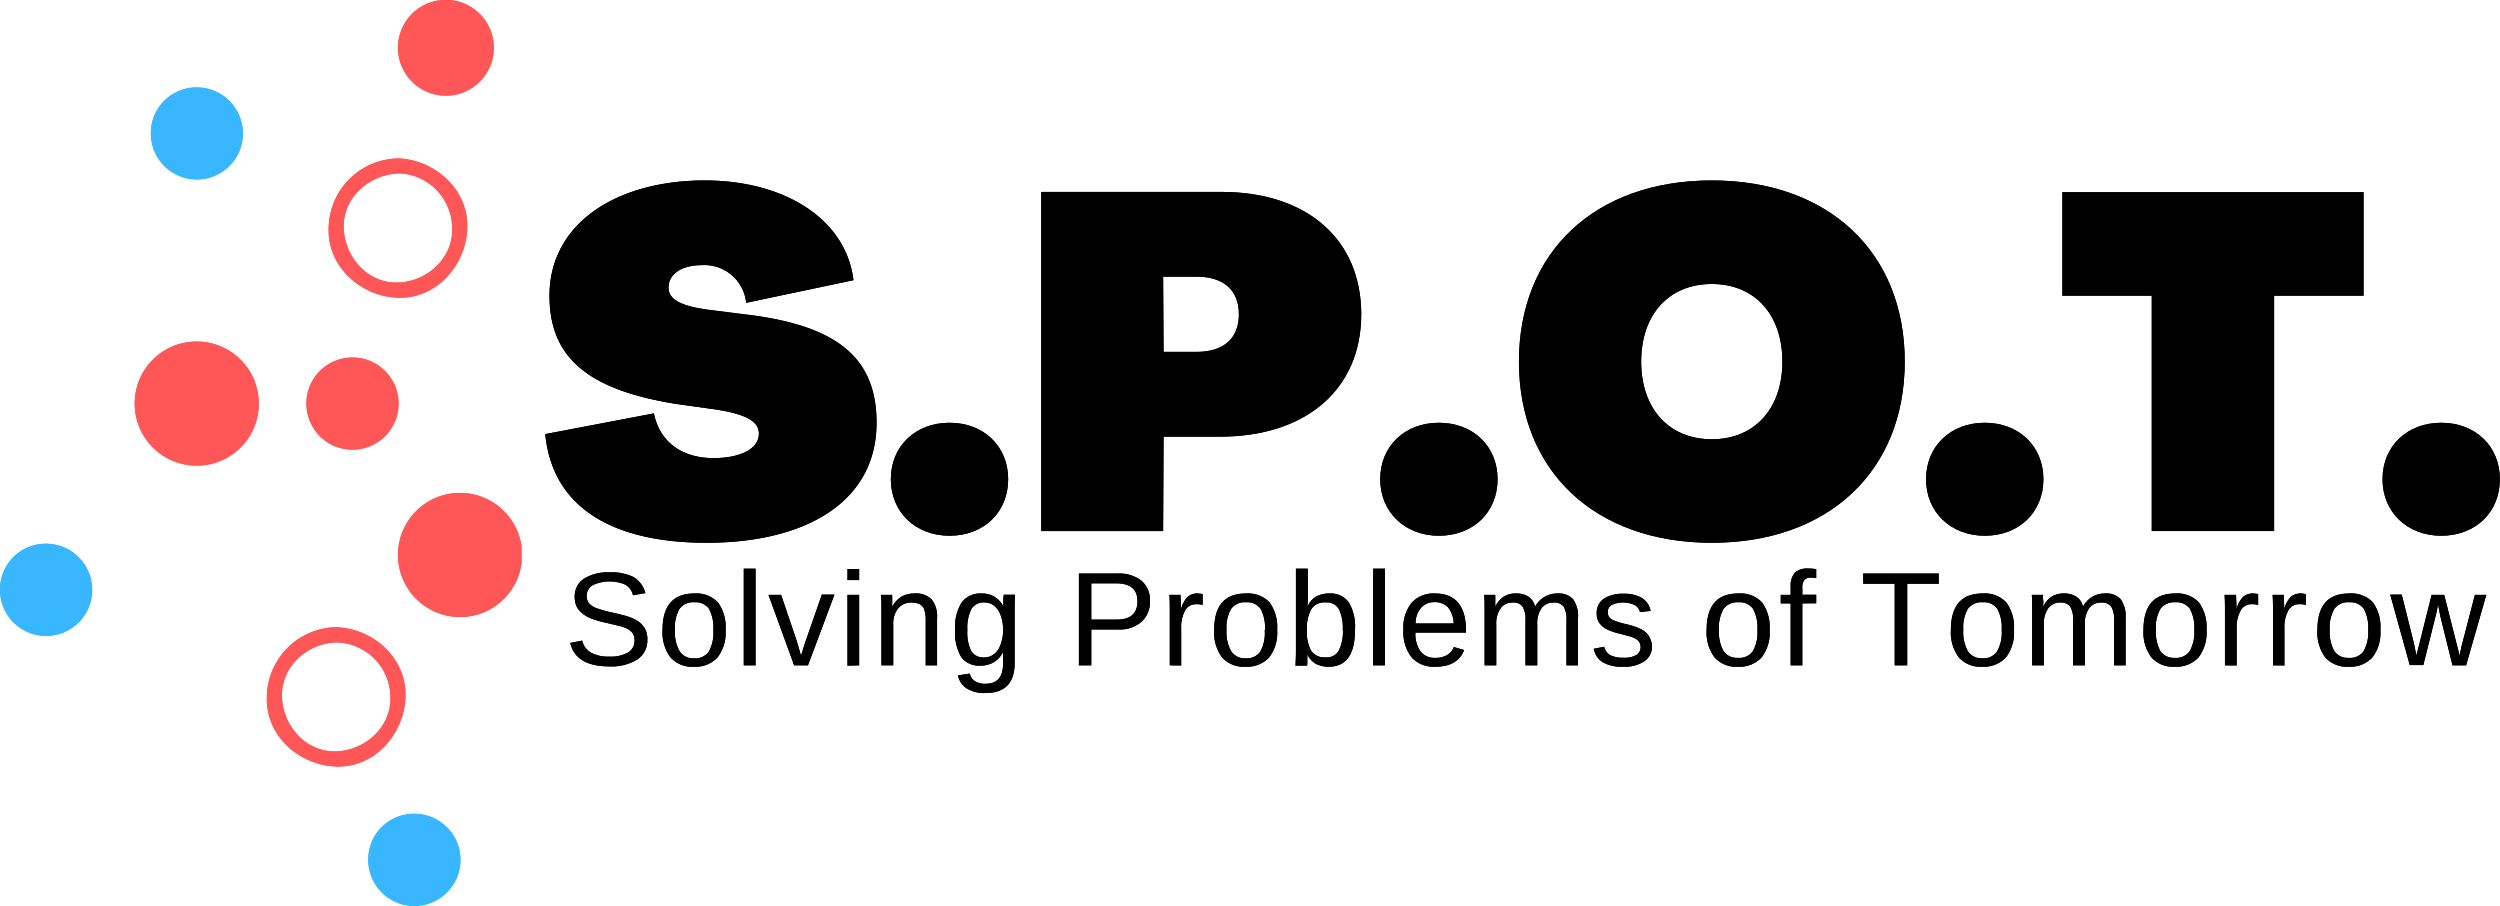 <svg xmlns="http://www.w3.org/2000/svg" xmlns:xlink="http://www.w3.org/1999/xlink" viewBox="0 0 383.49 138.96"><defs><style>.cls-1{fill:none;}.cls-2{fill:#38b6ff;}.cls-3{clip-path:url(#clip-path);}.cls-4{clip-path:url(#clip-path-2);}.cls-5{fill:#ff5757;}.cls-6{clip-path:url(#clip-path-3);}.cls-7{clip-path:url(#clip-path-4);}</style><clipPath id="clip-path" transform="translate(0 -0.02)"><rect class="cls-1" x="55.33" y="123.72" width="16" height="15.28"/></clipPath><clipPath id="clip-path-2" transform="translate(0 -0.02)"><rect class="cls-1" y="82.39" width="15.33" height="16"/></clipPath><clipPath id="clip-path-3" transform="translate(0 -0.02)"><rect class="cls-1" x="60.67" y="74.39" width="19.33" height="21.33"/></clipPath><clipPath id="clip-path-4" transform="translate(0 -0.02)"><rect class="cls-1" x="60.67" width="16" height="15.72"/></clipPath></defs><g id="Layer_2" data-name="Layer 2"><g id="Layer_1-2" data-name="Layer 1"><path class="cls-2" d="M30.14,13.43a7.06,7.06,0,1,1-7,7.06,7,7,0,0,1,7-7.06" transform="translate(0 -0.02)"/><g class="cls-3"><path class="cls-2" d="M63.49,124.85a7.07,7.07,0,1,1-7,7.07,7,7,0,0,1,7-7.07" transform="translate(0 -0.02)"/></g><g class="cls-4"><path class="cls-2" d="M7,83.43a7.07,7.07,0,1,1-7,7.06,7,7,0,0,1,7-7.06" transform="translate(0 -0.02)"/></g><path class="cls-5" d="M54,54.86a7.07,7.07,0,1,1-7,7.07,7.06,7.06,0,0,1,7-7.07" transform="translate(0 -0.02)"/><g class="cls-6"><path class="cls-5" d="M70.52,75.63a9.52,9.52,0,1,1-9.47,9.52,9.5,9.5,0,0,1,9.47-9.52" transform="translate(0 -0.02)"/></g><path class="cls-5" d="M30.14,52.41a9.52,9.52,0,1,1-9.48,9.52,9.49,9.49,0,0,1,9.48-9.52" transform="translate(0 -0.02)"/><path class="cls-5" d="M61.05,26.6A8.48,8.48,0,0,1,69.36,35c.16,4.68-3.9,8.22-8.31,8.36-4.65.16-8.17-3.92-8.33-8.36-.15-4.66,3.91-8.2,8.33-8.36,1.48,0,1.49-2.37,0-2.32A10.85,10.85,0,0,0,50.41,35c-.2,6,5,10.5,10.64,10.69,5.92.2,10.44-5,10.63-10.69.2-5.95-5-10.49-10.63-10.68-1.5-.05-1.49,2.28,0,2.32" transform="translate(0 -0.02)"/><path class="cls-5" d="M51.57,98.56a8.47,8.47,0,0,1,8.32,8.36c.15,4.66-3.91,8.21-8.32,8.36-4.65.15-8.17-3.93-8.32-8.36-.16-4.68,3.9-8.21,8.32-8.36,1.48,0,1.49-2.38,0-2.33a10.85,10.85,0,0,0-10.64,10.69c-.2,6,5,10.49,10.64,10.68,5.93.2,10.45-5,10.63-10.68.2-6-5-10.5-10.63-10.69-1.49,0-1.49,2.28,0,2.33" transform="translate(0 -0.02)"/><g class="cls-7"><path class="cls-5" d="M68.36,0a7.35,7.35,0,1,1-7.31,7.35A7.33,7.33,0,0,1,68.36,0" transform="translate(0 -0.02)"/></g><path d="M108.4,83.28c15,0,26.06-6.14,26.06-18.41,0-9.81-5.85-14.79-19.42-16.53l-6.28-.79c-4.33-.58-6.21-1.59-6.21-3.4,0-2.09,2-3.46,5.13-3.46a6.44,6.44,0,0,1,6.78,5.78L130.92,43c-1.16-9.46-10.68-15.3-22.81-15.3-13.5,0-23.82,6.56-23.82,17.68,0,9.46,5.84,14.44,19.49,16.61l6.14.86c4.54.73,6.49,1.81,6.49,3.68,0,2.31-2.74,3.76-7,3.76-4.76,0-8.23-2.46-9.1-6.86L83.64,66.61C84.79,78.37,94.68,83.28,108.4,83.28Z" transform="translate(0 -0.02)"/><path d="M145.65,82.2c5.27,0,9-3.61,9-8.67s-3.75-8.66-9-8.66-9,3.61-9,8.66S140.45,82.2,145.65,82.2Z" transform="translate(0 -0.02)"/><path d="M159.72,81.48h18.7L178.49,67h8.66c13.21,0,21.66-7.29,21.66-18.77s-8.3-18.77-21.45-18.77H159.72ZM178.49,54l-.07-11.54h5.12c4.19,0,6.5,2.09,6.5,5.77S187.73,54,183.54,54Z" transform="translate(0 -0.02)"/><path d="M220.72,82.2c5.27,0,9-3.61,9-8.67s-3.75-8.66-9-8.66-9,3.61-9,8.66S215.52,82.2,220.72,82.2Z" transform="translate(0 -0.02)"/><path d="M262.58,83.28c17.9,0,29.6-11,29.6-27.79s-11.7-27.79-29.6-27.79S233,38.67,233,55.49,244.68,83.28,262.58,83.28Zm0-15.88c-6.57,0-10.83-4.69-10.83-11.91S256,43.58,262.58,43.58s10.83,4.69,10.83,11.91S269.15,67.4,262.58,67.4Z" transform="translate(0 -0.02)"/><path d="M304.45,82.2c5.27,0,9-3.61,9-8.67s-3.75-8.66-9-8.66-9,3.61-9,8.66S299.25,82.2,304.45,82.2Z" transform="translate(0 -0.02)"/><path d="M330.07,81.48h18.77V45.38h13.72V29.5h-46.2V45.38h13.71Z" transform="translate(0 -0.02)"/><path d="M374.47,82.2c5.27,0,9-3.61,9-8.67s-3.75-8.66-9-8.66-9,3.61-9,8.66S369.27,82.2,374.47,82.2Z" transform="translate(0 -0.02)"/><path d="M99.3,98.18a3.5,3.5,0,0,1-1.54,3,7.51,7.51,0,0,1-4.29,1.06c-3.43,0-5.42-1.19-6-3.59l1.83-.37a2.88,2.88,0,0,0,1.38,1.87,5.65,5.65,0,0,0,2.83.59,5.3,5.3,0,0,0,2.83-.63,2.07,2.07,0,0,0,1-1.87,1.81,1.81,0,0,0-.32-1.11,2.26,2.26,0,0,0-.89-.7A5.53,5.53,0,0,0,94.84,96l-1.75-.42a16.69,16.69,0,0,1-2.54-.73A5,5,0,0,1,89.2,94,3,3,0,0,1,88.43,93a3.29,3.29,0,0,1-.27-1.39,3.2,3.2,0,0,1,1.37-2.79,6.9,6.9,0,0,1,4-1,7.47,7.47,0,0,1,3.67.73A4.07,4.07,0,0,1,99,91l-1.9.33a2.49,2.49,0,0,0-1.16-1.62,6.17,6.17,0,0,0-5,.06A1.83,1.83,0,0,0,90,91.45a1.75,1.75,0,0,0,.33,1.09,2.88,2.88,0,0,0,1,.71A17.89,17.89,0,0,0,94,94c.42.09.86.2,1.29.31s.84.22,1.23.35a6.54,6.54,0,0,1,1.1.5,3.39,3.39,0,0,1,.9.73,3,3,0,0,1,.6,1A3.59,3.59,0,0,1,99.3,98.18Z" transform="translate(0 -0.02)"/><path d="M111.3,96.66a6.2,6.2,0,0,1-1.25,4.23,4.61,4.61,0,0,1-3.63,1.4,4.4,4.4,0,0,1-3.58-1.44,6.36,6.36,0,0,1-1.21-4.19q0-5.59,4.86-5.6a4.54,4.54,0,0,1,3.64,1.37A6.4,6.4,0,0,1,111.3,96.66Zm-1.88,0a6.1,6.1,0,0,0-.66-3.25,2.49,2.49,0,0,0-2.23-1,2.56,2.56,0,0,0-2.29,1,5.73,5.73,0,0,0-.71,3.23,6.06,6.06,0,0,0,.69,3.23A2.41,2.41,0,0,0,106.4,101a2.56,2.56,0,0,0,2.32-1A6,6,0,0,0,109.42,96.66Z" transform="translate(0 -0.02)"/><path d="M114.09,102.08V87.25h1.81v14.83Z" transform="translate(0 -0.02)"/><path d="M123.94,102.08h-2.12l-3.94-10.81h1.94l2.37,7c.08.26.31,1,.69,2.35l.35-1.16.38-1.17,2.46-7.06H128Z" transform="translate(0 -0.02)"/><path d="M130,89v-1.7h1.79V89Zm0,13.13V91.27h1.79v10.81Z" transform="translate(0 -0.02)"/><path d="M142,102.08V95.23a5.18,5.18,0,0,0-.21-1.67,1.44,1.44,0,0,0-.66-.83,2.73,2.73,0,0,0-1.36-.28,2.55,2.55,0,0,0-2,.9,3.67,3.67,0,0,0-.75,2.46v6.27h-1.81v-8.5q0-1.89-.06-2.31h1.71v.27c0,.14,0,.31,0,.5s0,.55,0,1.06h0a4.07,4.07,0,0,1,1.44-1.56,3.9,3.9,0,0,1,2-.48,3.38,3.38,0,0,1,2.6.89,4.21,4.21,0,0,1,.84,2.92v7.21Z" transform="translate(0 -0.02)"/><path d="M151.12,106.33a5,5,0,0,1-2.83-.71,3.09,3.09,0,0,1-1.34-2l1.81-.27a1.78,1.78,0,0,0,.78,1.15,2.9,2.9,0,0,0,1.62.41c1.8,0,2.71-1,2.71-3.14v-1.73h0a3.78,3.78,0,0,1-1.42,1.56,3.92,3.92,0,0,1-2.06.52,3.36,3.36,0,0,1-2.94-1.31,7.39,7.39,0,0,1-.94-4.17,7.14,7.14,0,0,1,1-4.2,3.57,3.57,0,0,1,3.07-1.38,3.75,3.75,0,0,1,2,.52,3.61,3.61,0,0,1,1.33,1.48h0c0-.19,0-.53,0-1a4,4,0,0,1,.08-.81h1.71c0,.36-.06,1.1-.06,2.23v8.27Q155.64,106.33,151.12,106.33Zm2.75-9.67a6.24,6.24,0,0,0-.38-2.27,3.18,3.18,0,0,0-1-1.46,2.36,2.36,0,0,0-1.48-.5,2.21,2.21,0,0,0-2,1,6.43,6.43,0,0,0-.62,3.23,6.56,6.56,0,0,0,.58,3.21,2.17,2.17,0,0,0,2,1,2.4,2.4,0,0,0,1.5-.5,3.07,3.07,0,0,0,1-1.44A5.94,5.94,0,0,0,153.87,96.66Z" transform="translate(0 -0.02)"/><path d="M176.4,92.23a4.09,4.09,0,0,1-1.31,3.18,5.09,5.09,0,0,1-3.54,1.17H167.4v5.5h-1.9V88h5.92a5.54,5.54,0,0,1,3.67,1.1A3.88,3.88,0,0,1,176.4,92.23Zm-1.92,0q0-2.73-3.29-2.73H167.4v5.56h3.87Q174.48,95.08,174.48,92.25Z" transform="translate(0 -0.02)"/><path d="M179.44,102.08V93.79c0-.76,0-1.61-.06-2.52h1.7c.06,1.22.09,2,.09,2.21h0a4.14,4.14,0,0,1,1-1.9,2.26,2.26,0,0,1,1.58-.52,3.13,3.13,0,0,1,.73.1v1.65a3.51,3.51,0,0,0-1-.11,1.88,1.88,0,0,0-1.71,1,5.33,5.33,0,0,0-.58,2.75v5.65Z" transform="translate(0 -0.02)"/><path d="M195.91,96.66a6.14,6.14,0,0,1-1.25,4.23,4.61,4.61,0,0,1-3.62,1.4,4.42,4.42,0,0,1-3.59-1.44,6.42,6.42,0,0,1-1.2-4.19c0-3.73,1.61-5.6,4.85-5.6a4.57,4.57,0,0,1,3.65,1.37A6.46,6.46,0,0,1,195.91,96.66Zm-1.87,0a6.09,6.09,0,0,0-.67-3.25,2.49,2.49,0,0,0-2.23-1,2.57,2.57,0,0,0-2.29,1,5.81,5.81,0,0,0-.71,3.23,6.06,6.06,0,0,0,.69,3.23A2.44,2.44,0,0,0,191,101a2.55,2.55,0,0,0,2.31-1A5.86,5.86,0,0,0,194,96.66Z" transform="translate(0 -0.02)"/><path d="M207.85,96.62q0,5.67-4,5.67a4.28,4.28,0,0,1-2-.44,3.25,3.25,0,0,1-1.31-1.46h0c0,.21,0,.53,0,1s0,.66-.06.73h-1.75c0-.36.06-1.1.06-2.23V87.25h1.82v4.23c0,.43,0,.93-.05,1.52h.05a3.1,3.1,0,0,1,1.31-1.48,4.1,4.1,0,0,1,2-.46,3.43,3.43,0,0,1,3,1.39A7.34,7.34,0,0,1,207.85,96.62Zm-1.88.06a6.56,6.56,0,0,0-.6-3.25,2.15,2.15,0,0,0-2-1,2.45,2.45,0,0,0-2.21,1,6.09,6.09,0,0,0-.68,3.29,5.78,5.78,0,0,0,.66,3.14,2.45,2.45,0,0,0,2.21,1,2.13,2.13,0,0,0,2-1A6.7,6.7,0,0,0,206,96.68Z" transform="translate(0 -0.02)"/><path d="M210.64,102.08V87.25h1.81v14.83Z" transform="translate(0 -0.02)"/><path d="M217.12,97.06a4.6,4.6,0,0,0,.77,2.87,2.65,2.65,0,0,0,2.25,1,3.38,3.38,0,0,0,1.87-.45,2.4,2.4,0,0,0,1-1.21l1.58.46c-.64,1.7-2.11,2.56-4.41,2.56a4.57,4.57,0,0,1-3.65-1.44,6.32,6.32,0,0,1-1.25-4.25,6,6,0,0,1,1.25-4.1,4.48,4.48,0,0,1,3.58-1.44q4.77,0,4.77,5.75v.25Zm5.87-1.4a4.15,4.15,0,0,0-.87-2.48,2.71,2.71,0,0,0-2.07-.79,2.61,2.61,0,0,0-2.08.88,3.68,3.68,0,0,0-.83,2.39Z" transform="translate(0 -0.02)"/><path d="M234,102.08V95.23a3.84,3.84,0,0,0-.44-2.17,1.79,1.79,0,0,0-1.54-.61,2.18,2.18,0,0,0-1.83.88,4,4,0,0,0-.67,2.48v6.27h-1.79v-8.5q0-1.89-.06-2.31h1.7v.27c0,.14,0,.31,0,.5s0,.55,0,1.06h0a3.64,3.64,0,0,1,1.33-1.58,3.42,3.42,0,0,1,1.84-.46,3.32,3.32,0,0,1,1.93.5,2.46,2.46,0,0,1,1,1.54h0A3.85,3.85,0,0,1,237,91.54a3.75,3.75,0,0,1,1.94-.48,2.91,2.91,0,0,1,2.37.89,4.51,4.51,0,0,1,.75,2.92v7.21h-1.77V95.23a3.84,3.84,0,0,0-.44-2.17,1.79,1.79,0,0,0-1.54-.61,2.2,2.2,0,0,0-1.85.88,4,4,0,0,0-.65,2.48v6.27Z" transform="translate(0 -0.02)"/><path d="M253.41,99.08a2.72,2.72,0,0,1-1.17,2.37,5.4,5.4,0,0,1-3.23.84,6,6,0,0,1-3.13-.67,3.13,3.13,0,0,1-1.41-2.08l1.6-.31a2,2,0,0,0,.94,1.29,4.25,4.25,0,0,0,2,.39,3.69,3.69,0,0,0,2-.41,1.41,1.41,0,0,0,.65-1.27,1.37,1.37,0,0,0-.44-1,3.36,3.36,0,0,0-1.42-.64l-1.29-.36a9.25,9.25,0,0,1-2.21-.77,3.29,3.29,0,0,1-1-.93,2.41,2.41,0,0,1-.37-1.36,2.62,2.62,0,0,1,1-2.25A5.22,5.22,0,0,1,249,91.1a5.45,5.45,0,0,1,2.83.63,2.9,2.9,0,0,1,1.36,2l-1.63.18a1.58,1.58,0,0,0-.81-1.08,4.21,4.21,0,0,0-3.54,0,1.19,1.19,0,0,0-.58,1.1,1.25,1.25,0,0,0,.22.77,1.92,1.92,0,0,0,.71.5,13.72,13.72,0,0,0,2,.59,11.58,11.58,0,0,1,2,.66,3.36,3.36,0,0,1,1,.69,2.31,2.31,0,0,1,.57.86A2.85,2.85,0,0,1,253.41,99.08Z" transform="translate(0 -0.02)"/><path d="M271.45,96.66a6.14,6.14,0,0,1-1.25,4.23,4.61,4.61,0,0,1-3.62,1.4,4.4,4.4,0,0,1-3.58-1.44,6.36,6.36,0,0,1-1.21-4.19c0-3.73,1.61-5.6,4.85-5.6a4.56,4.56,0,0,1,3.65,1.37A6.46,6.46,0,0,1,271.45,96.66Zm-1.87,0a6.09,6.09,0,0,0-.67-3.25,2.49,2.49,0,0,0-2.23-1,2.58,2.58,0,0,0-2.29,1,5.81,5.81,0,0,0-.71,3.23,6.06,6.06,0,0,0,.69,3.23,2.44,2.44,0,0,0,2.19,1.06,2.55,2.55,0,0,0,2.31-1A5.86,5.86,0,0,0,269.58,96.66Z" transform="translate(0 -0.02)"/><path d="M276.47,92.58v9.5h-1.79v-9.5h-1.52V91.27h1.52V90a3,3,0,0,1,.65-2.13,2.76,2.76,0,0,1,2-.64,6.6,6.6,0,0,1,1.27.1v1.38a4.34,4.34,0,0,0-.81-.09,1.24,1.24,0,0,0-1,.36,1.94,1.94,0,0,0-.32,1.27v1h2.13v1.31Z" transform="translate(0 -0.02)"/><path d="M292.56,89.56v12.52h-1.92V89.56h-4.83V88h11.58v1.56Z" transform="translate(0 -0.02)"/><path d="M308.93,96.66a6.2,6.2,0,0,1-1.25,4.23,4.64,4.64,0,0,1-3.63,1.4,4.4,4.4,0,0,1-3.58-1.44,6.36,6.36,0,0,1-1.21-4.19c0-3.73,1.61-5.6,4.85-5.6a4.56,4.56,0,0,1,3.65,1.37A6.4,6.4,0,0,1,308.93,96.66Zm-1.88,0a6,6,0,0,0-.67-3.25,2.46,2.46,0,0,0-2.22-1,2.59,2.59,0,0,0-2.3,1,5.82,5.82,0,0,0-.7,3.23,6.07,6.07,0,0,0,.68,3.23A2.44,2.44,0,0,0,304,101a2.55,2.55,0,0,0,2.31-1A5.86,5.86,0,0,0,307.05,96.66Z" transform="translate(0 -0.02)"/><path d="M318,102.08V95.23a3.84,3.84,0,0,0-.44-2.17,1.78,1.78,0,0,0-1.54-.61,2.18,2.18,0,0,0-1.83.88,4,4,0,0,0-.67,2.48v6.27h-1.79v-8.5q0-1.89-.06-2.31h1.7v.27c0,.14,0,.31.05.5s0,.55,0,1.06h0a3.64,3.64,0,0,1,1.33-1.58,3.42,3.42,0,0,1,1.84-.46,3.32,3.32,0,0,1,1.93.5,2.46,2.46,0,0,1,1,1.54h0A3.85,3.85,0,0,1,321,91.54a3.75,3.75,0,0,1,1.94-.48,2.91,2.91,0,0,1,2.37.89,4.51,4.51,0,0,1,.75,2.92v7.21h-1.77V95.23a3.84,3.84,0,0,0-.44-2.17,1.78,1.78,0,0,0-1.54-.61,2.2,2.2,0,0,0-1.85.88,4,4,0,0,0-.65,2.48v6.27Z" transform="translate(0 -0.02)"/><path d="M338.47,96.66a6.2,6.2,0,0,1-1.25,4.23,4.63,4.63,0,0,1-3.63,1.4,4.4,4.4,0,0,1-3.58-1.44,6.36,6.36,0,0,1-1.21-4.19c0-3.73,1.61-5.6,4.85-5.6a4.54,4.54,0,0,1,3.65,1.37A6.4,6.4,0,0,1,338.47,96.66Zm-1.88,0a6.1,6.1,0,0,0-.66-3.25,2.49,2.49,0,0,0-2.23-1,2.59,2.59,0,0,0-2.3,1,5.82,5.82,0,0,0-.7,3.23,6.16,6.16,0,0,0,.68,3.23,2.44,2.44,0,0,0,2.19,1.06,2.54,2.54,0,0,0,2.31-1A5.86,5.86,0,0,0,336.59,96.66Z" transform="translate(0 -0.02)"/><path d="M341.3,102.08V93.79c0-.76,0-1.61-.06-2.52H343c.05,1.22.08,2,.08,2.21h0a4.14,4.14,0,0,1,1-1.9,2.26,2.26,0,0,1,1.58-.52,3.13,3.13,0,0,1,.73.1v1.65a3.51,3.51,0,0,0-1-.11,1.86,1.86,0,0,0-1.7,1,5.23,5.23,0,0,0-.59,2.75v5.65Z" transform="translate(0 -0.02)"/><path d="M348.67,102.08V93.79c0-.76,0-1.61-.06-2.52h1.7c.06,1.22.09,2,.09,2.21h0a4.14,4.14,0,0,1,1-1.9,2.26,2.26,0,0,1,1.58-.52,3.13,3.13,0,0,1,.73.1v1.65a3.51,3.51,0,0,0-1-.11,1.88,1.88,0,0,0-1.71,1,5.33,5.33,0,0,0-.58,2.75v5.65Z" transform="translate(0 -0.02)"/><path d="M365.14,96.66a6.14,6.14,0,0,1-1.25,4.23,4.61,4.61,0,0,1-3.62,1.4,4.42,4.42,0,0,1-3.59-1.44,6.42,6.42,0,0,1-1.2-4.19c0-3.73,1.61-5.6,4.85-5.6A4.57,4.57,0,0,1,364,92.43,6.46,6.46,0,0,1,365.14,96.66Zm-1.87,0a6.09,6.09,0,0,0-.67-3.25,2.49,2.49,0,0,0-2.23-1,2.57,2.57,0,0,0-2.29,1,5.81,5.81,0,0,0-.71,3.23,6.06,6.06,0,0,0,.69,3.23,2.44,2.44,0,0,0,2.19,1.06,2.55,2.55,0,0,0,2.31-1A5.86,5.86,0,0,0,363.27,96.66Z" transform="translate(0 -0.02)"/><path d="M378.29,102.08H376.2l-1.89-7.65L374,92.75q-.07.44-.27,1.29t-2,8h-2.08l-3-10.81h1.77l1.83,7.33q.06.25.42,2l.19-.73L373,91.27h1.93l1.88,7.41.48,1.9.29-1.38,2.06-7.93h1.75Z" transform="translate(0 -0.02)"/><path class="cls-2" d="M30.14,13.43a7.06,7.06,0,1,1-7,7.06,7,7,0,0,1,7-7.06" transform="translate(0 -0.02)"/><g class="cls-3"><path class="cls-2" d="M63.49,124.85a7.07,7.07,0,1,1-7,7.07,7,7,0,0,1,7-7.07" transform="translate(0 -0.02)"/></g><g class="cls-4"><path class="cls-2" d="M7,83.43a7.07,7.07,0,1,1-7,7.06,7,7,0,0,1,7-7.06" transform="translate(0 -0.02)"/></g><path class="cls-5" d="M54,54.86a7.07,7.07,0,1,1-7,7.07,7.06,7.06,0,0,1,7-7.07" transform="translate(0 -0.02)"/><g class="cls-6"><path class="cls-5" d="M70.52,75.63a9.52,9.52,0,1,1-9.47,9.52,9.5,9.5,0,0,1,9.47-9.52" transform="translate(0 -0.02)"/></g><path class="cls-5" d="M30.14,52.41a9.52,9.52,0,1,1-9.48,9.52,9.49,9.49,0,0,1,9.48-9.52" transform="translate(0 -0.02)"/><path class="cls-5" d="M61.05,26.6A8.48,8.48,0,0,1,69.36,35c.16,4.68-3.9,8.22-8.31,8.36-4.65.16-8.17-3.92-8.33-8.36-.15-4.66,3.91-8.2,8.33-8.36,1.48,0,1.49-2.37,0-2.32A10.85,10.85,0,0,0,50.41,35c-.2,6,5,10.5,10.64,10.69,5.92.2,10.44-5,10.63-10.69.2-5.95-5-10.49-10.63-10.68-1.5-.05-1.49,2.28,0,2.32" transform="translate(0 -0.02)"/><path class="cls-5" d="M51.57,98.56a8.47,8.47,0,0,1,8.32,8.36c.15,4.66-3.91,8.21-8.32,8.36-4.65.15-8.17-3.93-8.32-8.36-.16-4.68,3.9-8.21,8.32-8.36,1.48,0,1.49-2.38,0-2.33a10.85,10.85,0,0,0-10.64,10.69c-.2,6,5,10.49,10.64,10.68,5.93.2,10.45-5,10.63-10.68.2-6-5-10.5-10.63-10.69-1.49,0-1.49,2.28,0,2.33" transform="translate(0 -0.02)"/><g class="cls-7"><path class="cls-5" d="M68.36,0a7.35,7.35,0,1,1-7.31,7.35A7.33,7.33,0,0,1,68.36,0" transform="translate(0 -0.02)"/></g><path d="M108.4,83.28c15,0,26.06-6.14,26.06-18.41,0-9.81-5.85-14.79-19.42-16.53l-6.28-.79c-4.33-.58-6.21-1.59-6.21-3.4,0-2.09,2-3.46,5.13-3.46a6.44,6.44,0,0,1,6.78,5.78L130.92,43c-1.16-9.46-10.68-15.3-22.81-15.3-13.5,0-23.82,6.56-23.82,17.68,0,9.46,5.84,14.44,19.49,16.61l6.14.86c4.54.73,6.49,1.81,6.49,3.68,0,2.31-2.74,3.76-7,3.76-4.76,0-8.23-2.46-9.1-6.86L83.64,66.61C84.79,78.37,94.68,83.28,108.4,83.28Z" transform="translate(0 -0.02)"/><path d="M145.65,82.2c5.27,0,9-3.61,9-8.67s-3.75-8.66-9-8.66-9,3.61-9,8.66S140.45,82.2,145.65,82.2Z" transform="translate(0 -0.02)"/><path d="M159.72,81.48h18.7L178.49,67h8.66c13.21,0,21.66-7.29,21.66-18.77s-8.3-18.77-21.45-18.77H159.72ZM178.49,54l-.07-11.54h5.12c4.19,0,6.5,2.09,6.5,5.77S187.73,54,183.54,54Z" transform="translate(0 -0.02)"/><path d="M220.72,82.2c5.27,0,9-3.61,9-8.67s-3.75-8.66-9-8.66-9,3.61-9,8.66S215.52,82.2,220.72,82.2Z" transform="translate(0 -0.02)"/><path d="M262.58,83.28c17.9,0,29.6-11,29.6-27.79s-11.7-27.79-29.6-27.79S233,38.67,233,55.49,244.68,83.28,262.58,83.28Zm0-15.88c-6.57,0-10.83-4.69-10.83-11.91S256,43.58,262.58,43.58s10.83,4.69,10.83,11.91S269.15,67.4,262.58,67.4Z" transform="translate(0 -0.02)"/><path d="M304.45,82.2c5.27,0,9-3.61,9-8.67s-3.75-8.66-9-8.66-9,3.61-9,8.66S299.25,82.2,304.45,82.2Z" transform="translate(0 -0.02)"/><path d="M330.07,81.48h18.77V45.38h13.72V29.5h-46.2V45.38h13.71Z" transform="translate(0 -0.02)"/><path d="M374.47,82.2c5.27,0,9-3.61,9-8.67s-3.75-8.66-9-8.66-9,3.61-9,8.66S369.27,82.2,374.47,82.2Z" transform="translate(0 -0.02)"/><path d="M99.3,98.18a3.5,3.5,0,0,1-1.54,3,7.51,7.51,0,0,1-4.29,1.06c-3.43,0-5.42-1.19-6-3.59l1.83-.37a2.88,2.88,0,0,0,1.38,1.87,5.65,5.65,0,0,0,2.83.59,5.3,5.3,0,0,0,2.83-.63,2.07,2.07,0,0,0,1-1.87,1.81,1.81,0,0,0-.32-1.11,2.26,2.26,0,0,0-.89-.7A5.53,5.53,0,0,0,94.84,96l-1.75-.42a16.69,16.69,0,0,1-2.54-.73A5,5,0,0,1,89.2,94,3,3,0,0,1,88.43,93a3.29,3.29,0,0,1-.27-1.39,3.2,3.2,0,0,1,1.37-2.79,6.9,6.9,0,0,1,4-1,7.47,7.47,0,0,1,3.67.73A4.07,4.07,0,0,1,99,91l-1.9.33a2.49,2.49,0,0,0-1.16-1.62,6.17,6.17,0,0,0-5,.06A1.83,1.83,0,0,0,90,91.45a1.75,1.75,0,0,0,.33,1.09,2.88,2.88,0,0,0,1,.71A17.89,17.89,0,0,0,94,94c.42.09.86.2,1.29.31s.84.22,1.23.35a6.54,6.54,0,0,1,1.1.5,3.39,3.39,0,0,1,.9.73,3,3,0,0,1,.6,1A3.59,3.59,0,0,1,99.3,98.18Z" transform="translate(0 -0.02)"/><path d="M111.3,96.66a6.2,6.2,0,0,1-1.25,4.23,4.61,4.61,0,0,1-3.63,1.4,4.4,4.4,0,0,1-3.58-1.44,6.36,6.36,0,0,1-1.21-4.19q0-5.59,4.86-5.6a4.54,4.54,0,0,1,3.64,1.37A6.4,6.4,0,0,1,111.3,96.66Zm-1.88,0a6.1,6.1,0,0,0-.66-3.25,2.49,2.49,0,0,0-2.23-1,2.56,2.56,0,0,0-2.29,1,5.73,5.73,0,0,0-.71,3.23,6.06,6.06,0,0,0,.69,3.23A2.41,2.41,0,0,0,106.4,101a2.56,2.56,0,0,0,2.32-1A6,6,0,0,0,109.42,96.66Z" transform="translate(0 -0.02)"/><path d="M114.09,102.08V87.25h1.81v14.83Z" transform="translate(0 -0.02)"/><path d="M123.94,102.08h-2.12l-3.94-10.81h1.94l2.37,7c.08.26.31,1,.69,2.35l.35-1.16.38-1.17,2.46-7.06H128Z" transform="translate(0 -0.02)"/><path d="M130,89v-1.7h1.79V89Zm0,13.13V91.27h1.79v10.81Z" transform="translate(0 -0.02)"/><path d="M142,102.08V95.23a5.18,5.18,0,0,0-.21-1.67,1.44,1.44,0,0,0-.66-.83,2.73,2.73,0,0,0-1.36-.28,2.55,2.55,0,0,0-2,.9,3.67,3.67,0,0,0-.75,2.46v6.27h-1.81v-8.5q0-1.89-.06-2.31h1.71v.27c0,.14,0,.31,0,.5s0,.55,0,1.06h0a4.07,4.07,0,0,1,1.44-1.56,3.9,3.9,0,0,1,2-.48,3.38,3.38,0,0,1,2.6.89,4.21,4.21,0,0,1,.84,2.92v7.21Z" transform="translate(0 -0.02)"/><path d="M151.12,106.33a5,5,0,0,1-2.83-.71,3.09,3.09,0,0,1-1.34-2l1.81-.27a1.78,1.78,0,0,0,.78,1.15,2.9,2.9,0,0,0,1.62.41c1.8,0,2.71-1,2.71-3.14v-1.73h0a3.78,3.78,0,0,1-1.42,1.56,3.92,3.92,0,0,1-2.06.52,3.36,3.36,0,0,1-2.94-1.31,7.39,7.39,0,0,1-.94-4.17,7.14,7.14,0,0,1,1-4.2,3.57,3.57,0,0,1,3.07-1.38,3.75,3.75,0,0,1,2,.52,3.61,3.61,0,0,1,1.33,1.48h0c0-.19,0-.53,0-1a4,4,0,0,1,.08-.81h1.71c0,.36-.06,1.1-.06,2.23v8.27Q155.64,106.33,151.12,106.33Zm2.75-9.67a6.24,6.24,0,0,0-.38-2.27,3.18,3.18,0,0,0-1-1.46,2.36,2.36,0,0,0-1.48-.5,2.21,2.21,0,0,0-2,1,6.43,6.43,0,0,0-.62,3.23,6.56,6.56,0,0,0,.58,3.21,2.17,2.17,0,0,0,2,1,2.4,2.4,0,0,0,1.5-.5,3.07,3.07,0,0,0,1-1.44A5.94,5.94,0,0,0,153.87,96.66Z" transform="translate(0 -0.02)"/><path d="M176.4,92.23a4.09,4.09,0,0,1-1.31,3.18,5.09,5.09,0,0,1-3.54,1.17H167.4v5.5h-1.9V88h5.92a5.54,5.54,0,0,1,3.67,1.1A3.88,3.88,0,0,1,176.4,92.23Zm-1.92,0q0-2.73-3.29-2.73H167.4v5.56h3.87Q174.48,95.08,174.48,92.25Z" transform="translate(0 -0.02)"/><path d="M179.44,102.08V93.79c0-.76,0-1.61-.06-2.52h1.7c.06,1.22.09,2,.09,2.21h0a4.14,4.14,0,0,1,1-1.9,2.26,2.26,0,0,1,1.58-.52,3.13,3.13,0,0,1,.73.1v1.65a3.51,3.51,0,0,0-1-.11,1.88,1.88,0,0,0-1.71,1,5.33,5.33,0,0,0-.58,2.75v5.65Z" transform="translate(0 -0.02)"/><path d="M195.91,96.66a6.14,6.14,0,0,1-1.25,4.23,4.61,4.61,0,0,1-3.62,1.4,4.42,4.42,0,0,1-3.59-1.44,6.42,6.42,0,0,1-1.2-4.19c0-3.73,1.61-5.6,4.85-5.6a4.57,4.57,0,0,1,3.65,1.37A6.46,6.46,0,0,1,195.91,96.66Zm-1.87,0a6.09,6.09,0,0,0-.67-3.25,2.49,2.49,0,0,0-2.23-1,2.57,2.57,0,0,0-2.29,1,5.81,5.81,0,0,0-.71,3.23,6.06,6.06,0,0,0,.69,3.23A2.44,2.44,0,0,0,191,101a2.55,2.55,0,0,0,2.31-1A5.86,5.86,0,0,0,194,96.66Z" transform="translate(0 -0.02)"/><path d="M207.85,96.62q0,5.67-4,5.67a4.28,4.28,0,0,1-2-.44,3.25,3.25,0,0,1-1.31-1.46h0c0,.21,0,.53,0,1s0,.66-.06.73h-1.75c0-.36.06-1.1.06-2.23V87.25h1.82v4.23c0,.43,0,.93-.05,1.52h.05a3.1,3.1,0,0,1,1.31-1.48,4.1,4.1,0,0,1,2-.46,3.43,3.43,0,0,1,3,1.39A7.34,7.34,0,0,1,207.85,96.62Zm-1.88.06a6.56,6.56,0,0,0-.6-3.25,2.15,2.15,0,0,0-2-1,2.45,2.45,0,0,0-2.21,1,6.09,6.09,0,0,0-.68,3.29,5.78,5.78,0,0,0,.66,3.14,2.45,2.45,0,0,0,2.21,1,2.13,2.13,0,0,0,2-1A6.7,6.7,0,0,0,206,96.68Z" transform="translate(0 -0.02)"/><path d="M210.64,102.08V87.25h1.81v14.83Z" transform="translate(0 -0.02)"/><path d="M217.12,97.06a4.6,4.6,0,0,0,.77,2.87,2.65,2.65,0,0,0,2.25,1,3.38,3.38,0,0,0,1.87-.45,2.4,2.4,0,0,0,1-1.21l1.58.46c-.64,1.7-2.11,2.56-4.41,2.56a4.57,4.57,0,0,1-3.65-1.44,6.32,6.32,0,0,1-1.25-4.25,6,6,0,0,1,1.25-4.1,4.48,4.48,0,0,1,3.58-1.44q4.77,0,4.77,5.75v.25Zm5.87-1.4a4.15,4.15,0,0,0-.87-2.48,2.71,2.71,0,0,0-2.07-.79,2.61,2.61,0,0,0-2.08.88,3.68,3.68,0,0,0-.83,2.39Z" transform="translate(0 -0.02)"/><path d="M234,102.08V95.23a3.84,3.84,0,0,0-.44-2.17,1.79,1.79,0,0,0-1.54-.61,2.18,2.18,0,0,0-1.83.88,4,4,0,0,0-.67,2.48v6.27h-1.79v-8.5q0-1.89-.06-2.31h1.7v.27c0,.14,0,.31,0,.5s0,.55,0,1.06h0a3.64,3.64,0,0,1,1.33-1.58,3.42,3.42,0,0,1,1.84-.46,3.32,3.32,0,0,1,1.93.5,2.46,2.46,0,0,1,1,1.54h0A3.85,3.85,0,0,1,237,91.54a3.75,3.75,0,0,1,1.94-.48,2.91,2.91,0,0,1,2.37.89,4.51,4.51,0,0,1,.75,2.92v7.21h-1.77V95.23a3.84,3.84,0,0,0-.44-2.17,1.79,1.79,0,0,0-1.54-.61,2.2,2.2,0,0,0-1.85.88,4,4,0,0,0-.65,2.48v6.27Z" transform="translate(0 -0.02)"/><path d="M253.41,99.08a2.72,2.72,0,0,1-1.17,2.37,5.4,5.4,0,0,1-3.23.84,6,6,0,0,1-3.13-.67,3.13,3.13,0,0,1-1.41-2.08l1.6-.31a2,2,0,0,0,.94,1.29,4.25,4.25,0,0,0,2,.39,3.69,3.69,0,0,0,2-.41,1.41,1.41,0,0,0,.65-1.27,1.37,1.37,0,0,0-.44-1,3.36,3.36,0,0,0-1.42-.64l-1.29-.36a9.25,9.25,0,0,1-2.21-.77,3.29,3.29,0,0,1-1-.93,2.41,2.41,0,0,1-.37-1.36,2.62,2.62,0,0,1,1-2.25A5.22,5.22,0,0,1,249,91.1a5.45,5.45,0,0,1,2.83.63,2.9,2.9,0,0,1,1.36,2l-1.63.18a1.58,1.58,0,0,0-.81-1.08,4.21,4.21,0,0,0-3.54,0,1.19,1.19,0,0,0-.58,1.1,1.25,1.25,0,0,0,.22.77,1.92,1.92,0,0,0,.71.5,13.72,13.72,0,0,0,2,.59,11.58,11.58,0,0,1,2,.66,3.36,3.36,0,0,1,1,.69,2.31,2.31,0,0,1,.57.86A2.85,2.85,0,0,1,253.41,99.08Z" transform="translate(0 -0.02)"/><path d="M271.45,96.66a6.14,6.14,0,0,1-1.25,4.23,4.61,4.61,0,0,1-3.62,1.4,4.4,4.4,0,0,1-3.58-1.44,6.36,6.36,0,0,1-1.21-4.19c0-3.73,1.61-5.6,4.85-5.6a4.56,4.56,0,0,1,3.65,1.37A6.46,6.46,0,0,1,271.45,96.66Zm-1.87,0a6.09,6.09,0,0,0-.67-3.25,2.49,2.49,0,0,0-2.23-1,2.58,2.58,0,0,0-2.29,1,5.81,5.81,0,0,0-.71,3.23,6.06,6.06,0,0,0,.69,3.23,2.44,2.44,0,0,0,2.19,1.06,2.55,2.55,0,0,0,2.31-1A5.86,5.86,0,0,0,269.58,96.66Z" transform="translate(0 -0.02)"/><path d="M276.47,92.58v9.5h-1.79v-9.5h-1.52V91.27h1.52V90a3,3,0,0,1,.65-2.13,2.76,2.76,0,0,1,2-.64,6.6,6.6,0,0,1,1.27.1v1.38a4.34,4.34,0,0,0-.81-.09,1.24,1.24,0,0,0-1,.36,1.94,1.94,0,0,0-.32,1.27v1h2.13v1.31Z" transform="translate(0 -0.02)"/><path d="M292.56,89.56v12.52h-1.92V89.56h-4.83V88h11.58v1.56Z" transform="translate(0 -0.02)"/><path d="M308.93,96.66a6.2,6.2,0,0,1-1.25,4.23,4.64,4.64,0,0,1-3.63,1.4,4.4,4.4,0,0,1-3.58-1.44,6.36,6.36,0,0,1-1.21-4.19c0-3.73,1.61-5.6,4.85-5.6a4.56,4.56,0,0,1,3.65,1.37A6.4,6.4,0,0,1,308.93,96.66Zm-1.88,0a6,6,0,0,0-.67-3.25,2.46,2.46,0,0,0-2.22-1,2.59,2.59,0,0,0-2.3,1,5.82,5.82,0,0,0-.7,3.23,6.07,6.07,0,0,0,.68,3.23A2.44,2.44,0,0,0,304,101a2.55,2.55,0,0,0,2.31-1A5.86,5.86,0,0,0,307.05,96.66Z" transform="translate(0 -0.02)"/><path d="M318,102.08V95.23a3.84,3.84,0,0,0-.44-2.17,1.78,1.78,0,0,0-1.54-.61,2.18,2.18,0,0,0-1.83.88,4,4,0,0,0-.67,2.48v6.27h-1.79v-8.5q0-1.89-.06-2.31h1.7v.27c0,.14,0,.31.05.5s0,.55,0,1.06h0a3.64,3.64,0,0,1,1.33-1.58,3.42,3.42,0,0,1,1.84-.46,3.32,3.32,0,0,1,1.93.5,2.46,2.46,0,0,1,1,1.54h0A3.85,3.85,0,0,1,321,91.54a3.75,3.75,0,0,1,1.94-.48,2.91,2.91,0,0,1,2.37.89,4.51,4.51,0,0,1,.75,2.92v7.21h-1.77V95.23a3.84,3.84,0,0,0-.44-2.17,1.78,1.78,0,0,0-1.54-.61,2.2,2.2,0,0,0-1.85.88,4,4,0,0,0-.65,2.48v6.27Z" transform="translate(0 -0.02)"/><path d="M338.47,96.66a6.2,6.2,0,0,1-1.25,4.23,4.63,4.63,0,0,1-3.63,1.4,4.4,4.4,0,0,1-3.58-1.44,6.36,6.36,0,0,1-1.21-4.19c0-3.73,1.61-5.6,4.85-5.6a4.54,4.54,0,0,1,3.65,1.37A6.4,6.4,0,0,1,338.47,96.66Zm-1.88,0a6.1,6.1,0,0,0-.66-3.25,2.49,2.49,0,0,0-2.23-1,2.59,2.59,0,0,0-2.3,1,5.82,5.82,0,0,0-.7,3.23,6.16,6.16,0,0,0,.68,3.23,2.44,2.44,0,0,0,2.19,1.06,2.54,2.54,0,0,0,2.31-1A5.86,5.86,0,0,0,336.59,96.66Z" transform="translate(0 -0.02)"/><path d="M341.3,102.08V93.79c0-.76,0-1.61-.06-2.52H343c.05,1.22.08,2,.08,2.21h0a4.14,4.14,0,0,1,1-1.9,2.26,2.26,0,0,1,1.58-.52,3.13,3.13,0,0,1,.73.1v1.65a3.51,3.51,0,0,0-1-.11,1.86,1.86,0,0,0-1.7,1,5.23,5.23,0,0,0-.59,2.75v5.65Z" transform="translate(0 -0.02)"/><path d="M348.67,102.08V93.79c0-.76,0-1.61-.06-2.52h1.7c.06,1.22.09,2,.09,2.21h0a4.14,4.14,0,0,1,1-1.9,2.26,2.26,0,0,1,1.58-.52,3.13,3.13,0,0,1,.73.1v1.65a3.51,3.51,0,0,0-1-.11,1.88,1.88,0,0,0-1.71,1,5.33,5.33,0,0,0-.58,2.75v5.65Z" transform="translate(0 -0.02)"/><path d="M365.14,96.66a6.14,6.14,0,0,1-1.25,4.23,4.61,4.61,0,0,1-3.62,1.4,4.42,4.42,0,0,1-3.59-1.44,6.42,6.42,0,0,1-1.2-4.19c0-3.73,1.61-5.6,4.85-5.6A4.57,4.57,0,0,1,364,92.43,6.46,6.46,0,0,1,365.14,96.66Zm-1.87,0a6.09,6.09,0,0,0-.67-3.25,2.49,2.49,0,0,0-2.23-1,2.57,2.57,0,0,0-2.29,1,5.81,5.81,0,0,0-.71,3.23,6.06,6.06,0,0,0,.69,3.23,2.44,2.44,0,0,0,2.19,1.06,2.55,2.55,0,0,0,2.31-1A5.86,5.86,0,0,0,363.27,96.66Z" transform="translate(0 -0.02)"/><path d="M378.29,102.08H376.2l-1.89-7.65L374,92.75q-.07.44-.27,1.29t-2,8h-2.08l-3-10.81h1.77l1.83,7.33q.06.25.42,2l.19-.73L373,91.27h1.93l1.88,7.41.48,1.9.29-1.38,2.06-7.93h1.75Z" transform="translate(0 -0.02)"/></g></g></svg>